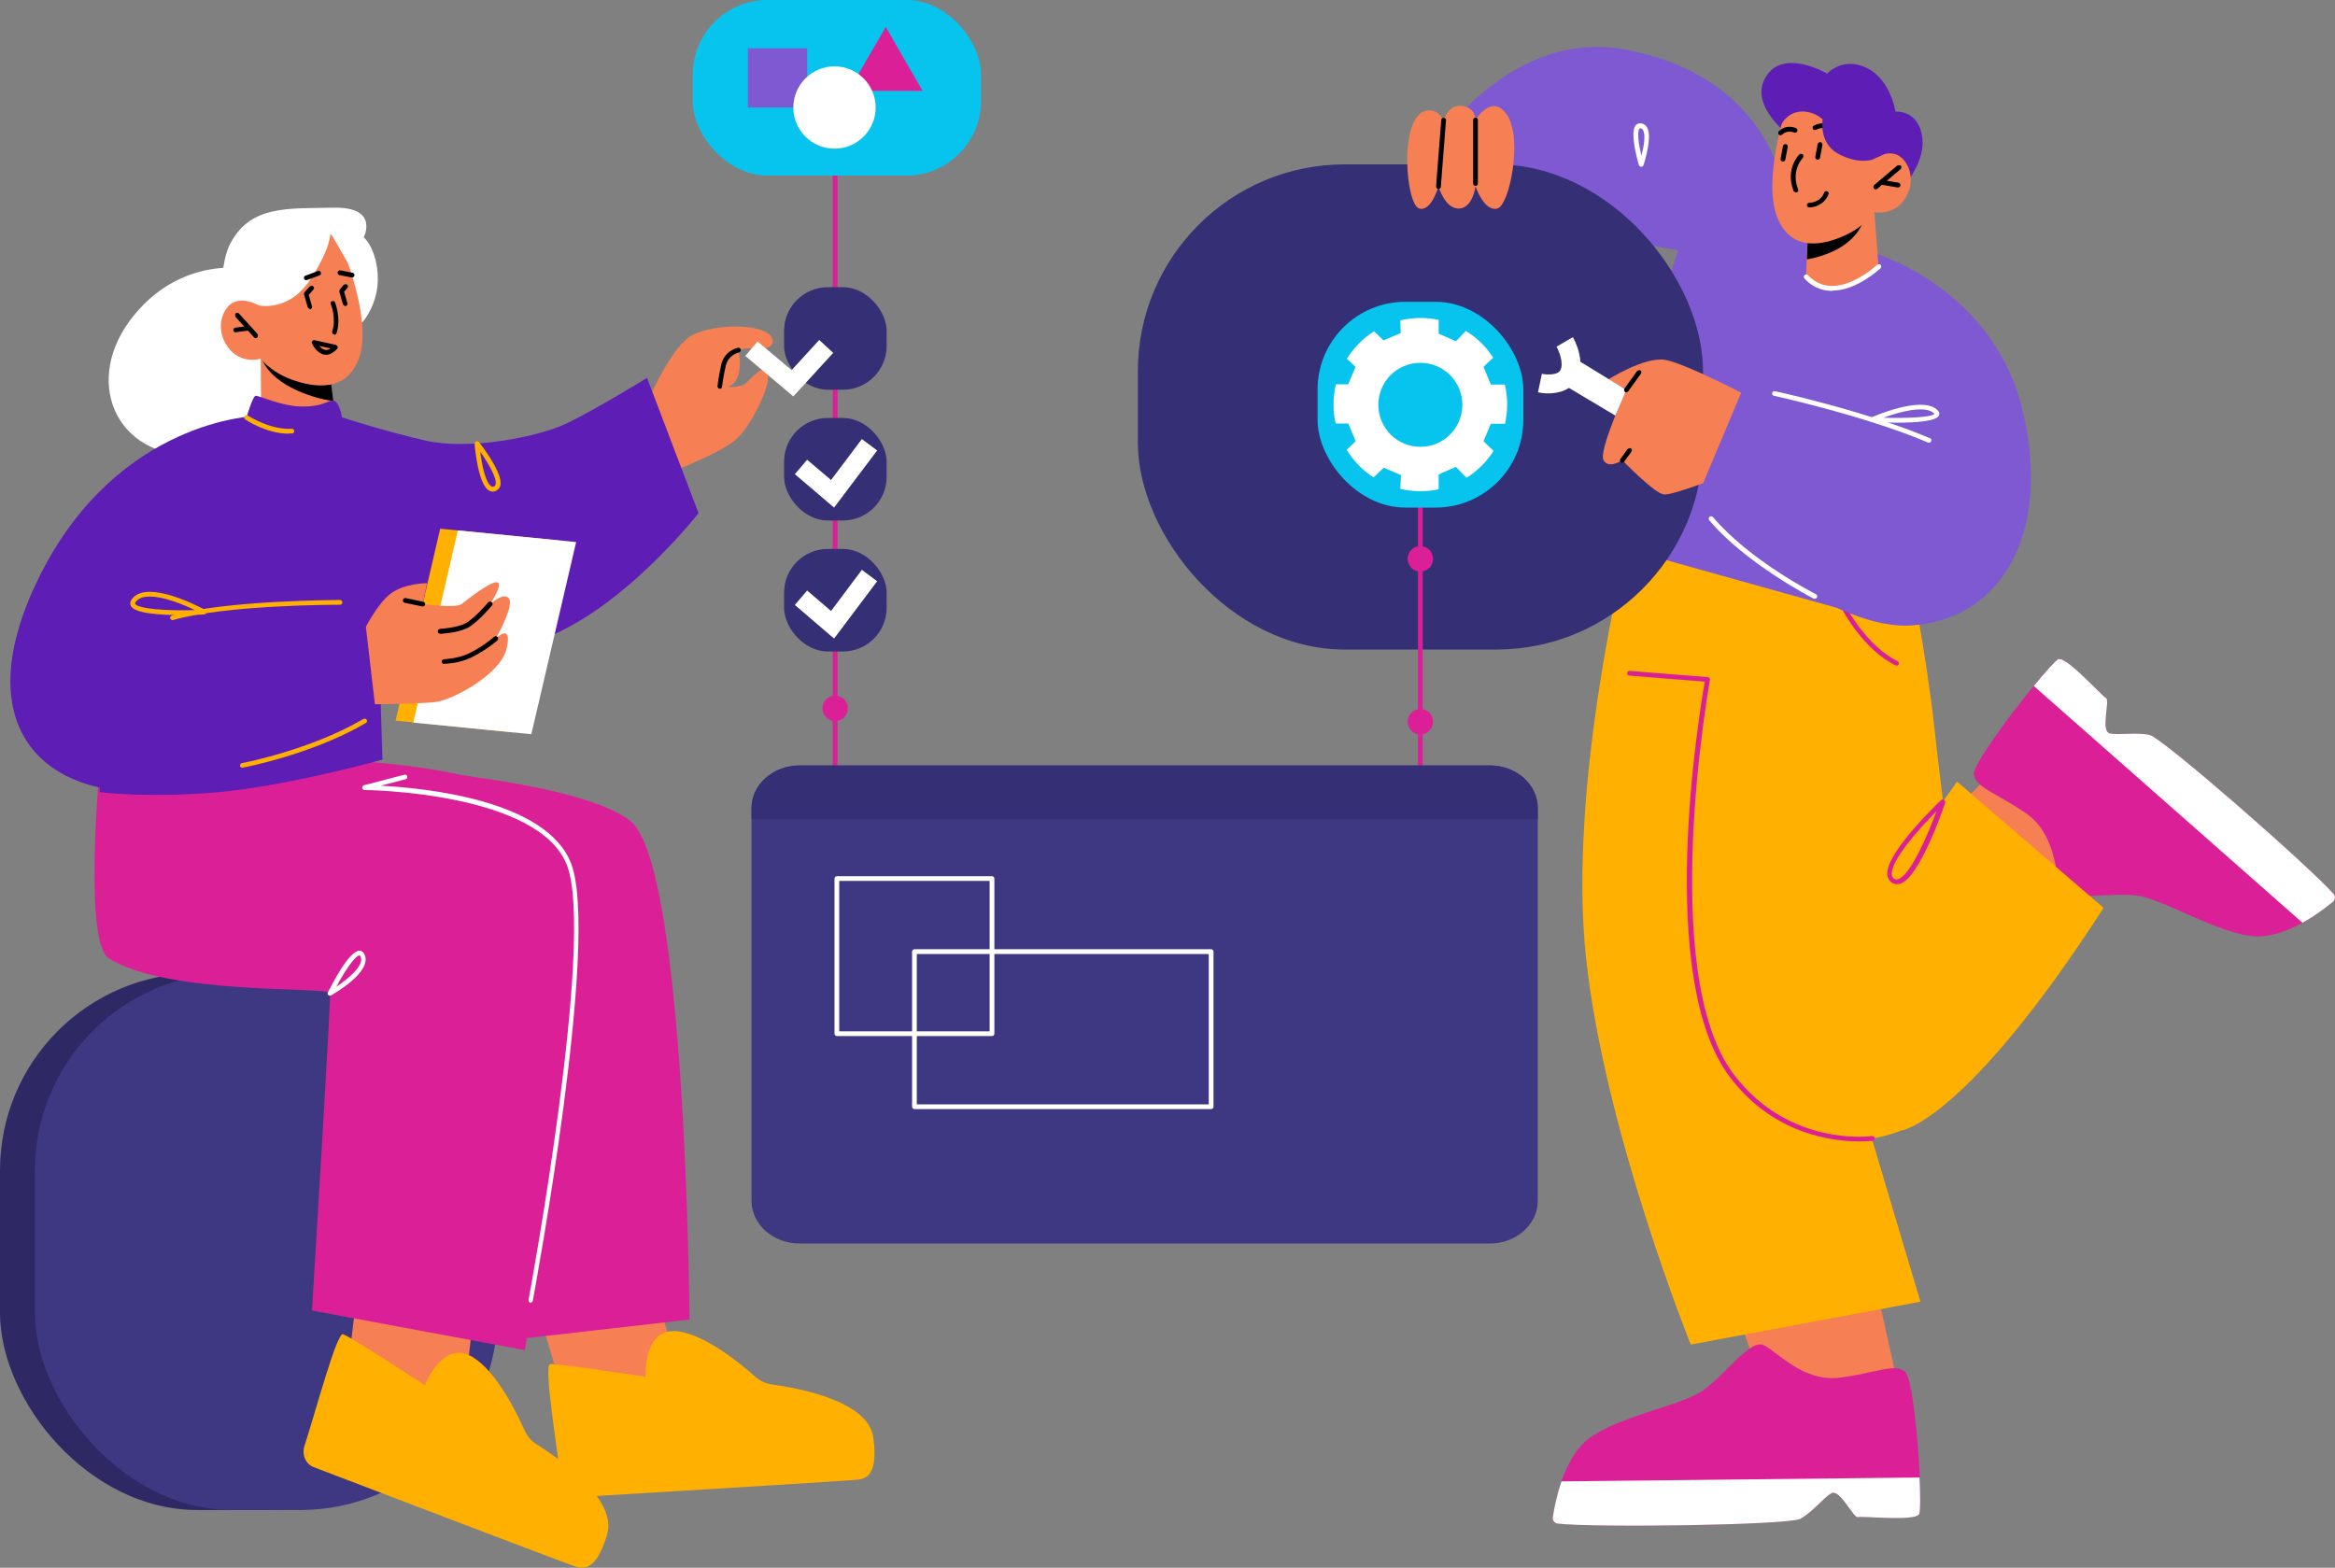 <?xml version="1.0" encoding="UTF-8"?>
<svg id="Calque_2" data-name="Calque 2" xmlns="http://www.w3.org/2000/svg" viewBox="0 0 108.37 72.77">
  <rect x="0" y="0" width="108.37" height="72.77" fill="#808080" stroke="none"/>
  <defs>
    <style>
      .cls-1 {
        fill: #5e1db4;
      }

      .cls-2 {
        fill: #3e3782;
      }

      .cls-3 {
        fill: #fff;
      }

      .cls-4 {
        fill: #db2097;
      }

      .cls-5 {
        fill: #2e2865;
      }

      .cls-6 {
        fill: #07c4ee;
      }

      .cls-7 {
        fill: #ffb000;
      }

      .cls-8 {
        fill: #7e59d1;
      }

      .cls-9 {
        fill: #352f75;
      }

      .cls-10 {
        fill: #f68053;
      }
    </style>
  </defs>
  <g id="Layer_20" data-name="Layer 20">
    <g>
      <polygon class="cls-10" points="97.51 40.46 93.8 44.15 90.08 38.29 92.17 36.13 97.51 40.46"/>
      <path class="cls-4" d="M95.54,30.6c.38-.13,2,1.7,2.2,1.8,.2,.1-.26,1.54,.17,1.64,.44,.1,1.23-.07,1.87,.08,.6,.15,7.36,6.06,8.52,7.37,.1,.11,.08,.28-.04,.38-.27,.22-.78,.62-1.4,.96-.67,.37-1.47,.68-2.21,.63-1.74-.12-4.21-1.72-5.47-1.89-1.26-.17-3.26,.32-3.53-.33-.27-.65-.21-2.54-1.65-3.51-1.44-.97-2.31-1.18-2.39-1.79-.05-.42,1.59-2.66,2.78-4.1,.57-.69,1.03-1.2,1.15-1.25Z"/>
      <path class="cls-3" d="M95.54,30.6c.38-.13,2,1.7,2.2,1.8,.2,.1-.26,1.54,.17,1.64,.44,.1,1.23-.07,1.87,.08,.6,.15,7.36,6.06,8.52,7.37,.1,.11,.08,.28-.04,.38-.27,.22-.78,.62-1.4,.96l-12.47-10.99c.57-.69,1.03-1.2,1.15-1.25Z"/>
      <polygon class="cls-10" points="80.73 61.24 81.5 63.44 85.89 64.85 88 63.9 86.88 58.86 80.73 61.24"/>
      <path class="cls-7" d="M88.61,26.41s.79,3.95,1.16,7.31c.37,3.36,.97,7.87,.97,7.87,0,0,2.76,10.33-3.87,11.25-8.21,1.13-7.79-8.61-7.79-8.61l2.47-20.38,7.06,2.56Z"/>
      <path class="cls-7" d="M97.63,42.14l-6.8-5.86-2.02,2.85-.55,13.34s2.96-.4,9.37-10.33Z"/>
      <path class="cls-7" d="M75.48,25.49s-2.74,10.92-1.87,18.98c.87,8.06,4.86,17.94,4.86,17.94l10.66-1.99-3.56-11.94-2.57-22.46-7.51-.53Z"/>
      <path class="cls-4" d="M89.07,70.28c-.19,.35-2.63,.08-2.84,.14-.21,.06-.83-1.32-1.23-1.11-.39,.22-.87,.88-1.45,1.19-.54,.29-9.52,.42-11.26,.22-.15-.02-.25-.16-.22-.31,.05-.34,.17-.98,.4-1.65,.25-.73,.64-1.49,1.22-1.95,1.37-1.07,4.28-1.54,5.33-2.26,1.05-.72,2.2-2.42,2.84-2.11,.64,.31,1.86,1.75,3.58,1.5,1.72-.24,2.51-.67,2.98-.27,.32,.28,.6,3.04,.68,4.9,.04,.89,.04,1.58-.02,1.7Z"/>
      <path class="cls-4" d="M86.28,52.98c-1.22,0-3.98-.32-5.99-2.98-3.48-4.59-1.42-16.92-1.17-18.36l-3.5-.28c-.06,0-.11-.06-.1-.12,0-.06,.06-.11,.12-.1l3.62,.29s.06,.02,.08,.04c.02,.02,.03,.06,.02,.09-.02,.14-2.45,13.61,1.11,18.31,2.57,3.39,6.37,2.87,6.41,2.86,.06,0,.12,.03,.13,.09,0,.06-.03,.12-.09,.13,0,0-.24,.03-.62,.03Z"/>
      <path class="cls-4" d="M88.03,41.04c-.09,0-.18-.03-.25-.09-.12-.09-.18-.21-.19-.37-.06-1.01,2.39-3.34,2.5-3.44,.04-.04,.09-.04,.14-.01,.04,.03,.06,.08,.05,.13-.12,.36-1.2,3.48-2.09,3.76-.05,.01-.09,.02-.14,.02Zm1.86-3.4c-.81,.81-2.13,2.29-2.09,2.94,0,.09,.04,.16,.1,.2,.06,.04,.12,.05,.19,.03,.58-.18,1.38-2.06,1.79-3.17Z"/>
      <path class="cls-4" d="M88.02,30.89s-.03,0-.05-.01c-1.48-.72-2.43-2.52-2.47-2.59-.03-.05,0-.12,.05-.15,.05-.03,.12,0,.15,.05,0,.02,.95,1.81,2.37,2.5,.05,.03,.08,.09,.05,.15-.02,.04-.06,.06-.1,.06Z"/>
      <path class="cls-3" d="M89.07,70.28c-.19,.35-2.63,.08-2.84,.14-.21,.06-.83-1.32-1.23-1.11-.39,.22-.87,.88-1.45,1.19-.54,.29-9.52,.42-11.26,.22-.15-.02-.25-.16-.22-.31,.05-.34,.17-.98,.4-1.65l16.62-.18c.04,.89,.04,1.58-.02,1.7Z"/>
      <path class="cls-8" d="M86.55,11.64s4.96,1.07,6.62,6.41c1.66,5.34-5.04,10.97-5.04,10.97l-12.65-3.54s1.52-13.72,3.03-15.09c1.52-1.37,8.04,1.24,8.04,1.24Z"/>
      <path class="cls-8" d="M82.75,8.68s-.68-5.12-7.27-6.37c-6.59-1.25-10.54,6.94-10.54,6.94l19.42,3.56-1.61-4.12Z"/>
      <path class="cls-1" d="M83.23,6.44s-2.11-1.46-1.29-2.85c.82-1.39,2.86-.17,2.86-.17,0,0,.71-.81,1.83-.27,1.12,.54,1.34,2.03,1.34,2.03,0,0,1.09-.1,1.25,1.23,.15,1.33-1.2,2.61-1.2,2.61l-4.79-2.59Z"/>
      <path class="cls-10" d="M86.99,9.84l.2,2.54s-.4,.77-1.88,1c-1.1,.18-1.49-.53-1.49-.53l.03-.81,.05-1.27,2.64-.8,.44-.13Z"/>
      <path d="M86.55,9.97c0,.07-.02,.15-.05,.25-.47,1.31-2,1.71-2.64,1.82l.05-1.27,2.64-.8Z"/>
      <path class="cls-10" d="M82.89,5.03s-1.08,3.29-.42,5.02c.66,1.73,2.25,1.3,3.19,.86,.93-.43,1.33-1.07,1.33-1.07,0,0,.93,.22,1.46-.68,.53-.9,.06-1.83-.47-2-.54-.17-1.12,.26-1.12,.26l.39-.96s-2.46-4.47-4.36-1.43Z"/>
      <path d="M87.05,8.79s-.06-.01-.08-.04c-.04-.05-.03-.12,.01-.16l1.08-.91s.12-.03,.16,.01c.04,.05,.03,.12-.01,.16l-1.08,.91s-.05,.03-.07,.03Z"/>
      <path d="M88.09,8.7s-.01,0-.02,0l-.77-.13c-.06-.01-.1-.07-.09-.13,.01-.06,.07-.1,.13-.09l.77,.13c.06,.01,.1,.07,.09,.13,0,.05-.06,.09-.11,.09Z"/>
      <path d="M85.12,6.21s-.06-.01-.08-.04c-.35-.39-.73-.16-.75-.15-.05,.03-.12,.02-.15-.03-.03-.05-.02-.12,.03-.15,.19-.12,.65-.24,1.03,.18,.04,.05,.04,.11,0,.16-.02,.02-.05,.03-.07,.03Z"/>
      <path d="M82.64,6.28s-.06-.01-.08-.03c-.04-.04-.04-.11,0-.16,.36-.35,.78-.15,.8-.14,.05,.03,.08,.09,.05,.15-.03,.05-.09,.08-.15,.05-.02,0-.3-.14-.55,.1-.02,.02-.05,.03-.08,.03Z"/>
      <path d="M83.34,8.93s-.09-.03-.1-.07c-.39-1.02,.24-1.67,.27-1.69,.04-.04,.11-.04,.16,0,.04,.04,.04,.11,0,.16-.02,.02-.56,.58-.22,1.46,.02,.06,0,.12-.06,.14-.01,0-.03,0-.04,0Z"/>
      <path d="M82.75,7.5s-.01,0-.02,0c-.06-.01-.1-.07-.09-.13l.11-.59c.01-.06,.07-.1,.13-.09,.06,.01,.1,.07,.09,.13l-.11,.59c-.01,.05-.06,.09-.11,.09Z"/>
      <path d="M84.36,7.41s-.01,0-.02,0c-.06-.01-.1-.07-.09-.13l.11-.59c.01-.06,.07-.1,.13-.09,.06,.01,.1,.07,.09,.13l-.11,.59c-.01,.05-.06,.09-.11,.09Z"/>
      <path class="cls-1" d="M82.68,5.77s.24-.53,.87-.59c.63-.05,1.04,.36,1.04,.36,0,0-.19,1.09,.71,1.59,.91,.5,1.56,.29,1.56,.29l.61-.27,.39-.95-1.96-1.81-2.44-1.05-1.11,1.18,.33,1.25Z"/>
      <path d="M83.98,9.63c-.07,0-.12-.05-.12-.11,0-.06,.05-.1,.11-.11,.03,0,.52,0,.69-.47,.02-.06,.09-.09,.14-.06,.06,.02,.09,.08,.06,.14-.18,.48-.66,.61-.89,.61Z"/>
      <rect class="cls-9" x="52.81" y="7.63" width="26.23" height="22.52" rx="9.6" ry="9.6" transform="translate(131.85 37.78) rotate(-180)"/>
      <path class="cls-10" d="M81.4,18.53s-3.18-1.68-4.14-1.83c-.96-.14-2.61,.91-2.61,.91l.83,.48s-1.3,2.84-1.06,3.27,.87,0,.87,0c0,0,1.49,1.54,1.93,1.59,.43,.05,2.74-.87,2.74-.87l1.44-3.56Z"/>
      <path class="cls-8" d="M80.97,17.86l6.89,2.45-.71-8.5s5.28,1.61,6.67,7.05c1.4,5.44-.63,9.77-4.96,10.16-4.33,.39-10.2-5.68-10.2-5.68l2.31-5.49Z"/>
      <path class="cls-10" d="M68.48,5.57s.77-1.3,1.48-.21c.71,1.09,.1,4.18-.47,4.32-.62,.15-1.01-1.03-1.01-1.03,0,0-.12,1.01-.77,1.03-.65,.02-.95-1.03-.95-1.03,0,0-.32,1.18-.89,1.03-.62-.17-.95-4.11,.24-4.52,.57-.2,.89,.41,.89,.41,0,0,.22-.75,.87-.65,.65,.1,.61,.65,.61,.65Z"/>
      <polygon class="cls-3" points="75.48 18.1 73.18 16.69 72.59 17.87 74.97 19.29 75.48 18.1"/>
      <path class="cls-3" d="M71.85,18.26c.49,0,1.08-.15,1.35-.69,.41-.82-.14-1.81-.2-1.92l-.76,.44c.1,.18,.35,.75,.18,1.09-.12,.24-.64,.22-.86,.17l-.18,.86c.14,.03,.3,.05,.48,.05Z"/>
      <path d="M75.48,18.21s-.04,0-.06-.02c-.05-.04-.06-.1-.03-.15l.59-.82s.1-.06,.15-.03c.05,.04,.06,.1,.03,.15l-.59,.82s-.06,.05-.09,.05Z"/>
      <path d="M75.29,21.48s-.04,0-.06-.02c-.05-.04-.06-.1-.03-.15l.34-.47s.1-.06,.15-.03c.05,.04,.06,.1,.03,.15l-.34,.47s-.06,.05-.09,.05Z"/>
      <path d="M68.48,8.63c-.06,0-.11-.05-.11-.11v-2.95c0-.06,.05-.11,.11-.11s.11,.05,.11,.11v2.95c0,.06-.05,.11-.11,.11Z"/>
      <path d="M66.76,8.77c-.07,0-.11-.06-.11-.12l.24-3.08c0-.06,.06-.11,.12-.1,.06,0,.11,.06,.1,.12l-.24,3.08c0,.06-.05,.1-.11,.1Z"/>
      <path class="cls-3" d="M85.03,13.5s-.03,0-.05,0c-.47-.01-.89-.2-1.23-.57-.04-.04-.04-.11,0-.16,.04-.04,.11-.04,.16,0,.53,.56,1.22,.65,2.06,.28,.65-.29,1.14-.75,1.15-.76,.04-.04,.11-.04,.16,0,.04,.04,.04,.11,0,.16-.05,.04-1.11,1.04-2.24,1.04Z"/>
      <path class="cls-3" d="M89.52,20.54s-.03,0-.04,0c-2.92-1.24-7.11-2.16-7.15-2.17-.06-.01-.1-.07-.08-.13,.01-.06,.07-.1,.13-.08,.04,0,4.25,.93,7.19,2.18,.06,.02,.08,.09,.06,.14-.02,.04-.06,.07-.1,.07Z"/>
      <path class="cls-3" d="M88.03,19.62c-.44,0-.86-.02-1.15-.03-.05,0-.09-.04-.1-.09,0-.05,.02-.1,.06-.12,.09-.04,2.27-1,3.03-.39,.15,.12,.15,.23,.12,.29-.1,.27-1.07,.34-1.95,.34Zm-.62-.23c1.13,.03,2.24-.02,2.37-.18,0,0-.02-.02-.05-.05-.43-.35-1.57-.05-2.32,.23Z"/>
      <path class="cls-3" d="M76.17,7.74c-.05,0-.09-.03-.11-.08-.07-.25-.43-1.52-.14-1.85,.05-.05,.13-.11,.27-.08,.11,.02,.19,.08,.25,.18,.26,.44-.12,1.62-.16,1.75-.02,.05-.06,.08-.1,.08Zm-.04-1.79s-.03,0-.04,.02c-.12,.14-.04,.73,.09,1.26,.11-.42,.21-.98,.07-1.2-.03-.04-.06-.07-.1-.07,0,0-.02,0-.02,0Z"/>
      <path class="cls-3" d="M84.23,27.8s-.03,0-.05-.01c-.03-.02-3.13-1.6-4.85-3.64-.04-.05-.03-.12,.01-.16,.05-.04,.12-.03,.16,.01,1.69,2.01,4.75,3.57,4.78,3.58,.05,.03,.08,.09,.05,.15-.02,.04-.06,.06-.1,.06Z"/>
      <path class="cls-3" d="M68.05,37.52s-.05,0-.07-.03c-.05-.04-.05-.11,0-.16l1.03-1.14s.11-.05,.16,0c.05,.04,.05,.11,0,.16l-1.03,1.14s-.05,.04-.08,.04Z"/>
      <path class="cls-3" d="M69.08,37.52s-.06-.01-.08-.04l-1.03-1.14s-.04-.11,0-.16c.05-.04,.11-.04,.16,0l1.03,1.14s.04,.11,0,.16c-.02,.02-.05,.03-.07,.03Z"/>
      <g>
        <g>
          <path class="cls-4" d="M61.55,52.98h-16.71c-.64,0-1.15-.52-1.15-1.15v-13.56c0-.64,.52-1.15,1.15-1.15h16.71c.64,0,1.15,.52,1.15,1.15v13.56c0,.64-.52,1.15-1.15,1.15Zm-16.71-15.64c-.51,0-.93,.42-.93,.93v13.56c0,.51,.42,.93,.93,.93h16.71c.51,0,.93-.42,.93-.93v-13.56c0-.51-.42-.93-.93-.93h-16.71Z"/>
          <path class="cls-4" d="M62.59,40.25h-18.8c-.06,0-.11-.05-.11-.11s.05-.11,.11-.11h18.8c.06,0,.11,.05,.11,.11s-.05,.11-.11,.11Z"/>
          <path class="cls-4" d="M46,39.42s-.06-.01-.08-.04l-1-1.18s-.03-.12,.01-.16c.05-.04,.12-.03,.16,.01l1,1.18s.03,.12-.01,.16c-.02,.02-.05,.03-.07,.03Z"/>
          <path class="cls-4" d="M45,39.42s-.05,0-.07-.03c-.05-.04-.05-.11-.01-.16l1-1.18s.11-.05,.16-.01c.05,.04,.05,.11,.01,.16l-1,1.18s-.05,.04-.08,.04Z"/>
        </g>
        <rect class="cls-5" x="0" y="45.18" width="21.48" height="24.92" rx="9.16" ry="9.16" transform="translate(21.48 115.27) rotate(-180)"/>
        <rect class="cls-2" x="1.62" y="45.18" width="21.48" height="24.92" rx="9.16" ry="9.16" transform="translate(24.72 115.27) rotate(-180)"/>
        <path class="cls-4" d="M38.76,41.23s-.06-.01-.08-.03c-.02-.02-.03-.05-.03-.08V6.94c0-.06,.05-.11,.11-.11s.11,.05,.11,.11V41.01l26.94-.02V21.39c0-.06,.05-.11,.11-.11s.11,.05,.11,.11v19.71c0,.06-.05,.11-.11,.11l-27.16,.02h0Z"/>
        <polygon class="cls-10" points="25.04 61.01 26.33 65.37 31.78 64.44 30.53 60.37 25.04 61.01"/>
        <polygon class="cls-10" points="16.54 60.22 15.95 65.21 21.4 66.25 21.91 61.58 16.54 60.22"/>
        <path class="cls-10" d="M34.18,15.86s.55,1.74-.4,2.1c-.96,.36-.96-.64-.96-.64l.59-1.25,.77-.22Z"/>
        <path class="cls-10" d="M29.77,19.33s1.25-3.23,2.39-3.79c1.14-.56,3.31-.49,3.64,.1,.33,.59-.66,.6-.92,.54-.26-.06-1.03,.11-1.21,.37-.18,.26-.26,1.37-.26,1.37,0,0,.85,.17,1.21-.14s.74-.86,.99-.46c.26,.41-.77,2.54-1.51,3.13-.74,.59-2.61,1.32-2.61,1.32l-1.73-2.45Z"/>
        <path d="M33.41,18.04c-.07,0-.12-.06-.11-.12,0-.02,.04-.38,.17-.98,.15-.67,.75-.79,.78-.8,.06-.01,.12,.03,.13,.09,.01,.06-.03,.12-.09,.13-.02,0-.49,.11-.61,.63-.13,.59-.17,.95-.17,.96,0,.06-.05,.1-.11,.1Z"/>
        <rect class="cls-9" x="36.39" y="13.33" width="4.76" height="4.76" rx="2.03" ry="2.03"/>
        <rect class="cls-9" x="36.39" y="19.4" width="4.76" height="4.76" rx="2.03" ry="2.03"/>
        <rect class="cls-9" x="36.39" y="25.48" width="4.76" height="4.76" rx="2.03" ry="2.03"/>
        <polygon class="cls-3" points="36.82 18.4 34.59 16.52 35.16 15.85 36.74 17.18 38.02 15.78 38.67 16.38 36.82 18.4"/>
        <polygon class="cls-3" points="38.71 23.56 36.89 22.01 37.46 21.34 38.57 22.28 40 20.38 40.71 20.91 38.71 23.56"/>
        <polygon class="cls-3" points="38.71 29.64 36.89 28.08 37.46 27.41 38.57 28.36 40 26.45 40.71 26.98 38.71 29.64"/>
        <rect class="cls-6" x="32.15" y="0" width="13.38" height="8.15" rx="3.47" ry="3.47"/>
        <path class="cls-2" d="M71.37,37.51v18.23c0,1.09-1,1.98-2.22,1.98H37.11c-1.23,0-2.23-.89-2.23-1.98v-18.23c0-1.09,1-1.98,2.23-1.98h32.04c1.23,0,2.22,.89,2.22,1.98Z"/>
        <path class="cls-7" d="M26.84,69.5c-.4,.02-.75-.29-.8-.72-.19-1.68-.82-5.43-.51-5.46,.39-.04,4.44,.59,4.44,.59,0,0-.15-2.34,1.52-2.11,1.28,.18,2.89,1.5,3.57,2.11,.22,.19,.48,.31,.75,.35,1.19,.16,4.49,.75,4.72,2.46,.29,2.08-.58,1.94-.97,1.98-.34,.04-9.99,.63-12.72,.79Z"/>
        <path class="cls-7" d="M14.56,68.1c-.37-.14-.56-.57-.43-.98,.52-1.61,1.5-5.28,1.79-5.19,.37,.12,3.8,2.37,3.8,2.37,0,0,.83-2.19,2.25-1.29,1.09,.69,2.01,2.56,2.38,3.39,.12,.26,.3,.48,.54,.63,1.02,.64,3.77,2.54,3.29,4.19-.6,2.02-1.32,1.53-1.7,1.41-.32-.1-9.36-3.55-11.92-4.53Z"/>
        <path class="cls-3" d="M11.91,12.54s-3.26-.88-5.69,2.09c-2.43,2.97-.92,6.63,2.92,6.52,3.84-.1,4.74-4.03,4.74-4.03l-1.97-4.58Z"/>
        <path class="cls-3" d="M16.8,14.98s.93-.99,.7-2.55c-.16-1.06-.62-1.41-.62-1.41,0,0,.74-1.42-1.39-1.38-2.13,.05-3.87-.14-4.82,1.7-.56,1.08-.34,3.42-.34,3.42l6.47,.21Z"/>
        <path class="cls-10" d="M12.1,16.64l.02,2.6s.47,.74,1.99,.86c1.13,.09,1.49-.5,1.49-.5l-.29-2.27-2.75-.59-.46-.1Z"/>
        <path d="M12.1,16.48c0,.07,.03,.15,.08,.25,.59,1.29,2.64,1.82,3.29,1.88l-.16-1.28-3.2-.85Z"/>
        <path class="cls-10" d="M15.85,11.41s1.38,3.25,.86,5.06c-.53,1.81-2.18,1.51-3.17,1.15-.99-.36-1.44-.97-1.44-.97,0,0-.93,.3-1.54-.56-.61-.87-.22-1.85,.31-2.07,.53-.22,1.16,.17,1.16,.17l-.48-.94s2.12-4.76,4.31-1.82Z"/>
        <path class="cls-3" d="M12.03,14.18s1.39,.31,2.38-1.22c1-1.53,.92-2.17,.92-2.17l.93,1.62s.24-1.1-.19-1.82-.89-.58-.89-.58l-3.08,.71-.85,2.44,.79,1.02Z"/>
        <path d="M15.52,15.52s-.02,0-.03,0c-.06-.02-.09-.08-.07-.14,.2-.6-.06-1.26-.07-1.26-.02-.06,0-.12,.06-.14,.06-.02,.12,0,.14,.06,.01,.03,.29,.74,.07,1.42-.02,.05-.06,.08-.1,.08Z"/>
        <path d="M11.87,15.7s-.06-.01-.08-.04l-.86-.95s-.04-.11,0-.16c.04-.04,.11-.04,.16,0l.86,.95s.04,.11,0,.16c-.02,.02-.05,.03-.07,.03Z"/>
        <path d="M10.94,15.43c-.05,0-.1-.04-.11-.1,0-.06,.03-.12,.09-.12l.61-.08c.06,0,.12,.03,.12,.09,0,.06-.03,.12-.09,.12l-.61,.08s-.01,0-.01,0Z"/>
        <path d="M16.34,12.88s-.01,0-.02,0l-.56-.11c-.06-.01-.1-.07-.09-.13,.01-.06,.07-.1,.13-.09l.56,.11c.06,.01,.1,.07,.09,.13-.01,.05-.06,.09-.11,.09Z"/>
        <path d="M14.21,13.01s-.09-.03-.1-.07c-.02-.06,0-.12,.06-.14l.58-.22c.06-.02,.12,0,.14,.06,.02,.06,0,.12-.06,.14l-.58,.22s-.03,0-.04,0Z"/>
        <path d="M16.03,14.21s-.09-.03-.11-.08l-.17-.59s0-.07,.02-.1l.18-.22s.11-.05,.16-.01c.05,.04,.05,.11,.01,.16l-.15,.17,.15,.53c.02,.06-.02,.12-.08,.14-.01,0-.02,0-.03,0Z"/>
        <path d="M14.39,14.34s-.09-.03-.11-.08l-.17-.59s0-.08,.02-.1l.25-.28s.11-.05,.16,0c.05,.04,.05,.11,0,.16l-.21,.24,.15,.53c.02,.06-.02,.12-.08,.14-.01,0-.02,0-.03,0Z"/>
        <path d="M15.13,16.46s-.05,0-.08,0c-.36-.06-.56-.5-.57-.52-.02-.04-.01-.08,.01-.11,.03-.03,.07-.05,.11-.04l.99,.22s.07,.04,.08,.07c.01,.04,0,.08-.02,.11-.17,.18-.35,.28-.52,.28Zm-.31-.4c.07,.08,.16,.16,.27,.18,.08,.01,.16,0,.25-.07l-.52-.11Z"/>
        <path class="cls-4" d="M16.62,35.52s10.02,.57,12.63,2.58c2.61,2.02,2.75,23.15,2.75,23.15l-8.17,.93-.08-20.69-7.13-5.98Z"/>
        <path class="cls-1" d="M11.44,19.38s.29-1.01,.43-1.01c.19,0,1.24,.51,2.2,.5,.96,0,1.12-.3,1.41-.27,.28,.04,.39,.77,.39,.77,0,0,1.77,.59,3.83,1.07,2.06,.48,5.29-.15,6.65-.81,1.36-.66,3.68-2.09,3.68-2.09l2.39,6.28s-4.85,6.21-9.3,6.25c-4.45,.04-9.81-.85-9.81-.85l-1.86-9.85Z"/>
        <path class="cls-4" d="M4.61,35.84s-.73,7.9,.44,8.64c2.74,1.74,10.24,1.3,10.27,1.62,.04,.32-.84,14.73-.84,14.73l9.88,1.84s3.63-21.02,1.58-24.41c-2.05-3.39-14.16-3.07-14.16-3.07l-7.16,.65Z"/>
        <polygon class="cls-7" points="23.84 34 18.36 33.45 20.43 24.54 25.91 25.08 23.84 34"/>
        <polygon class="cls-3" points="24.66 34.08 19.18 33.54 21.25 24.62 26.74 25.16 24.66 34.08"/>
        <path class="cls-1" d="M17.54,28.5l.21,6.76s-4.34,1.21-7.61,1.51c-3.27,.29-5.51,0-5.51,0v-2.61l12.92-5.66Z"/>
        <path class="cls-10" d="M16.83,29.38s.66-1.36,1.32-1.84c.66-.48,1.67-.47,1.67-.47l-.2,.97s1.54,.2,1.8,0c.26-.2,1.36-1.08,1.66-1.01,.29,.07-.33,1.01-.33,1.01,0,0,.66-.61,.88-.24,.22,.37-.62,1.84-.62,1.84,0,0,.77-.77,.51,.44-.26,1.21-2.49,2.39-3.27,2.5-.77,.11-3.87,.12-3.87,.12l.46-3.32Z"/>
        <path d="M19.62,28.15s-.01,0-.02,0l-.81-.17c-.06-.01-.1-.07-.09-.13,.01-.06,.07-.1,.13-.09l.81,.17c.06,.01,.1,.07,.09,.13-.01,.05-.06,.09-.11,.09Z"/>
        <path d="M20.43,29.42c-.06,0-.11-.05-.11-.11,0-.06,.04-.11,.1-.12,0,0,.75-.04,1.17-.25,.42-.21,1.06-.98,1.07-.98,.04-.05,.11-.05,.16-.01,.05,.04,.05,.11,.01,.16-.03,.03-.68,.81-1.14,1.04-.46,.23-1.22,.27-1.26,.27,0,0,0,0,0,0Z"/>
        <path d="M20.61,30.82c-.06,0-.11-.05-.11-.11,0-.06,.05-.11,.11-.11,0,0,.62-.02,1.15-.27,.68-.33,1.16-.76,1.17-.77,.05-.04,.12-.04,.16,0,.04,.05,.04,.12,0,.16-.02,.02-.51,.45-1.22,.8-.57,.28-1.21,.29-1.24,.29h0Z"/>
        <g>
          <rect class="cls-8" x="34.71" y="2.24" width="2.75" height="2.75"/>
          <polygon class="cls-4" points="41.11 1.25 41.96 2.73 42.82 4.22 41.11 4.22 39.4 4.22 40.25 2.73 41.11 1.25"/>
          <circle class="cls-3" cx="38.73" cy="4.99" r="1.91"/>
        </g>
        <path class="cls-4" d="M66.51,25.94c0,.32-.26,.59-.59,.59s-.59-.26-.59-.59,.26-.59,.59-.59,.59,.26,.59,.59Z"/>
        <path class="cls-4" d="M66.51,33.5c0,.32-.26,.59-.59,.59s-.59-.26-.59-.59,.26-.59,.59-.59,.59,.26,.59,.59Z"/>
        <path class="cls-4" d="M39.35,32.88c0,.32-.26,.59-.59,.59s-.59-.26-.59-.59,.26-.59,.59-.59,.59,.26,.59,.59Z"/>
        <path class="cls-9" d="M71.37,37.51v.52H34.88v-.52c0-1.09,1-1.98,2.23-1.98h32.04c1.23,0,2.22,.89,2.22,1.98Z"/>
        <path class="cls-3" d="M46.04,48.09h-7.2c-.06,0-.11-.05-.11-.11v-7.2c0-.06,.05-.11,.11-.11h7.2c.06,0,.11,.05,.11,.11v7.2c0,.06-.05,.11-.11,.11Zm-7.09-.22h6.98v-6.98h-6.98v6.98Z"/>
        <path class="cls-3" d="M56.21,51.48h-13.77c-.06,0-.11-.05-.11-.11v-7.2c0-.06,.05-.11,.11-.11h13.77c.06,0,.11,.05,.11,.11v7.2c0,.06-.05,.11-.11,.11Zm-13.66-.22h13.55v-6.98h-13.55v6.98Z"/>
        <path class="cls-3" d="M24.64,60.47s-.01,0-.02,0c-.06-.01-.1-.07-.09-.13,.03-.17,3.1-16.7,1.79-20.16-1.29-3.42-9.32-3.51-9.4-3.51-.06,0-.1-.04-.11-.1,0-.05,.03-.11,.08-.12l1.88-.49c.06-.01,.12,.02,.13,.08s-.02,.12-.08,.13l-1.15,.3c2.08,.11,7.72,.67,8.84,3.62,1.33,3.52-1.66,19.6-1.78,20.28,0,.05-.06,.09-.11,.09Z"/>
        <path class="cls-1" d="M11.87,19.31s-6.33,.15-9.97,7.31c-3.64,7.17,.18,10.84,6.36,10.03,6.18-.81,9.28-2.76,9.28-2.76l-.71-6.08-4.96-8.51Z"/>
        <path class="cls-7" d="M8.01,28.79s-.09-.03-.11-.08c-.02-.06,.02-.12,.08-.14,2.53-.72,7.75-.72,7.8-.72,.06,0,.11,.05,.11,.11,0,.06-.05,.11-.11,.11-.22,0-5.28,0-7.74,.71-.01,0-.02,0-.03,0Z"/>
        <path class="cls-7" d="M13.39,20.13c-1.01,0-1.97-.63-2.01-.66-.05-.03-.06-.1-.03-.15,.03-.05,.1-.06,.15-.03,.01,0,1.05,.68,2.04,.61,.06,0,.11,.04,.12,.1,0,.06-.04,.11-.1,.12-.05,0-.11,0-.16,0Z"/>
        <path class="cls-7" d="M22.87,22.82c-.07,0-.13-.02-.19-.06-.49-.31-.64-1.97-.65-2.16,0-.05,.02-.09,.07-.11,.05-.02,.1,0,.13,.03,.12,.15,1.14,1.47,.99,2.03-.03,.11-.11,.19-.22,.24-.04,.02-.09,.03-.13,.03Zm-.58-1.84c.08,.65,.26,1.44,.51,1.59,.04,.03,.08,.03,.12,.01,.04-.02,.07-.04,.08-.09,.08-.28-.33-.98-.71-1.52Z"/>
        <path class="cls-7" d="M8.37,28.55c-.96,0-2.13-.08-2.3-.43-.04-.08-.05-.21,.1-.37,.78-.85,3.25,.51,3.36,.56,.04,.02,.06,.07,.05,.12s-.05,.08-.1,.09c-.24,.01-.65,.03-1.11,.03Zm-1.42-.86c-.26,0-.48,.06-.62,.21-.03,.03-.07,.09-.06,.12,.11,.24,1.46,.34,2.78,.3-.58-.28-1.46-.63-2.1-.63Z"/>
        <path class="cls-3" d="M15.32,46.22s-.05-.01-.08-.03c-.04-.03-.04-.09-.02-.13,.23-.45,.99-1.93,1.46-1.93,.08,0,.19,.04,.25,.2,.32,.78-1.37,1.76-1.56,1.87-.02,0-.04,.01-.05,.01Zm1.36-1.87c-.19,0-.67,.7-1.07,1.45,.54-.36,1.3-.98,1.13-1.39,0-.02-.03-.06-.05-.06h0Z"/>
        <path class="cls-7" d="M11.25,35.64c-.05,0-.1-.04-.11-.09-.01-.06,.03-.12,.09-.13,.03,0,3.19-.61,5.64-2.05,.05-.03,.12-.01,.15,.04,.03,.05,.01,.12-.04,.15-2.49,1.46-5.68,2.07-5.71,2.07,0,0-.01,0-.02,0Z"/>
      </g>
      <rect class="cls-6" x="61.15" y="14.01" width="9.55" height="9.55" rx="4.07" ry="4.07" transform="translate(131.85 37.57) rotate(-180)"/>
      <path class="cls-3" d="M62.58,19.67l.34,.81-.42,.4c.31,.51,.74,.95,1.25,1.28l.47-.45,.8,.34-.03,.64c.3,.07,.61,.11,.93,.11,.29,0,.58-.03,.85-.09v-.69l.8-.35,.49,.51c.51-.32,.94-.75,1.26-1.25l-.47-.45,.34-.81h.66c.06-.29,.1-.59,.1-.89,0-.32-.04-.63-.11-.93h-.65s-.34-.82-.34-.82l.45-.43c-.32-.5-.76-.93-1.27-1.24l-.46,.48-.8-.35v-.64c-.27-.06-.56-.09-.85-.09-.32,0-.63,.04-.93,.11l.02,.59-.8,.34-.44-.42c-.51,.32-.94,.76-1.26,1.27l.4,.38-.34,.81h-.57c-.07,.3-.11,.62-.11,.94,0,.3,.03,.6,.1,.88h.58Zm1.39-.88c0-1.08,.87-1.95,1.95-1.95s1.95,.87,1.95,1.95-.87,1.95-1.95,1.95-1.95-.87-1.95-1.95Z"/>
    </g>
  </g>
</svg>